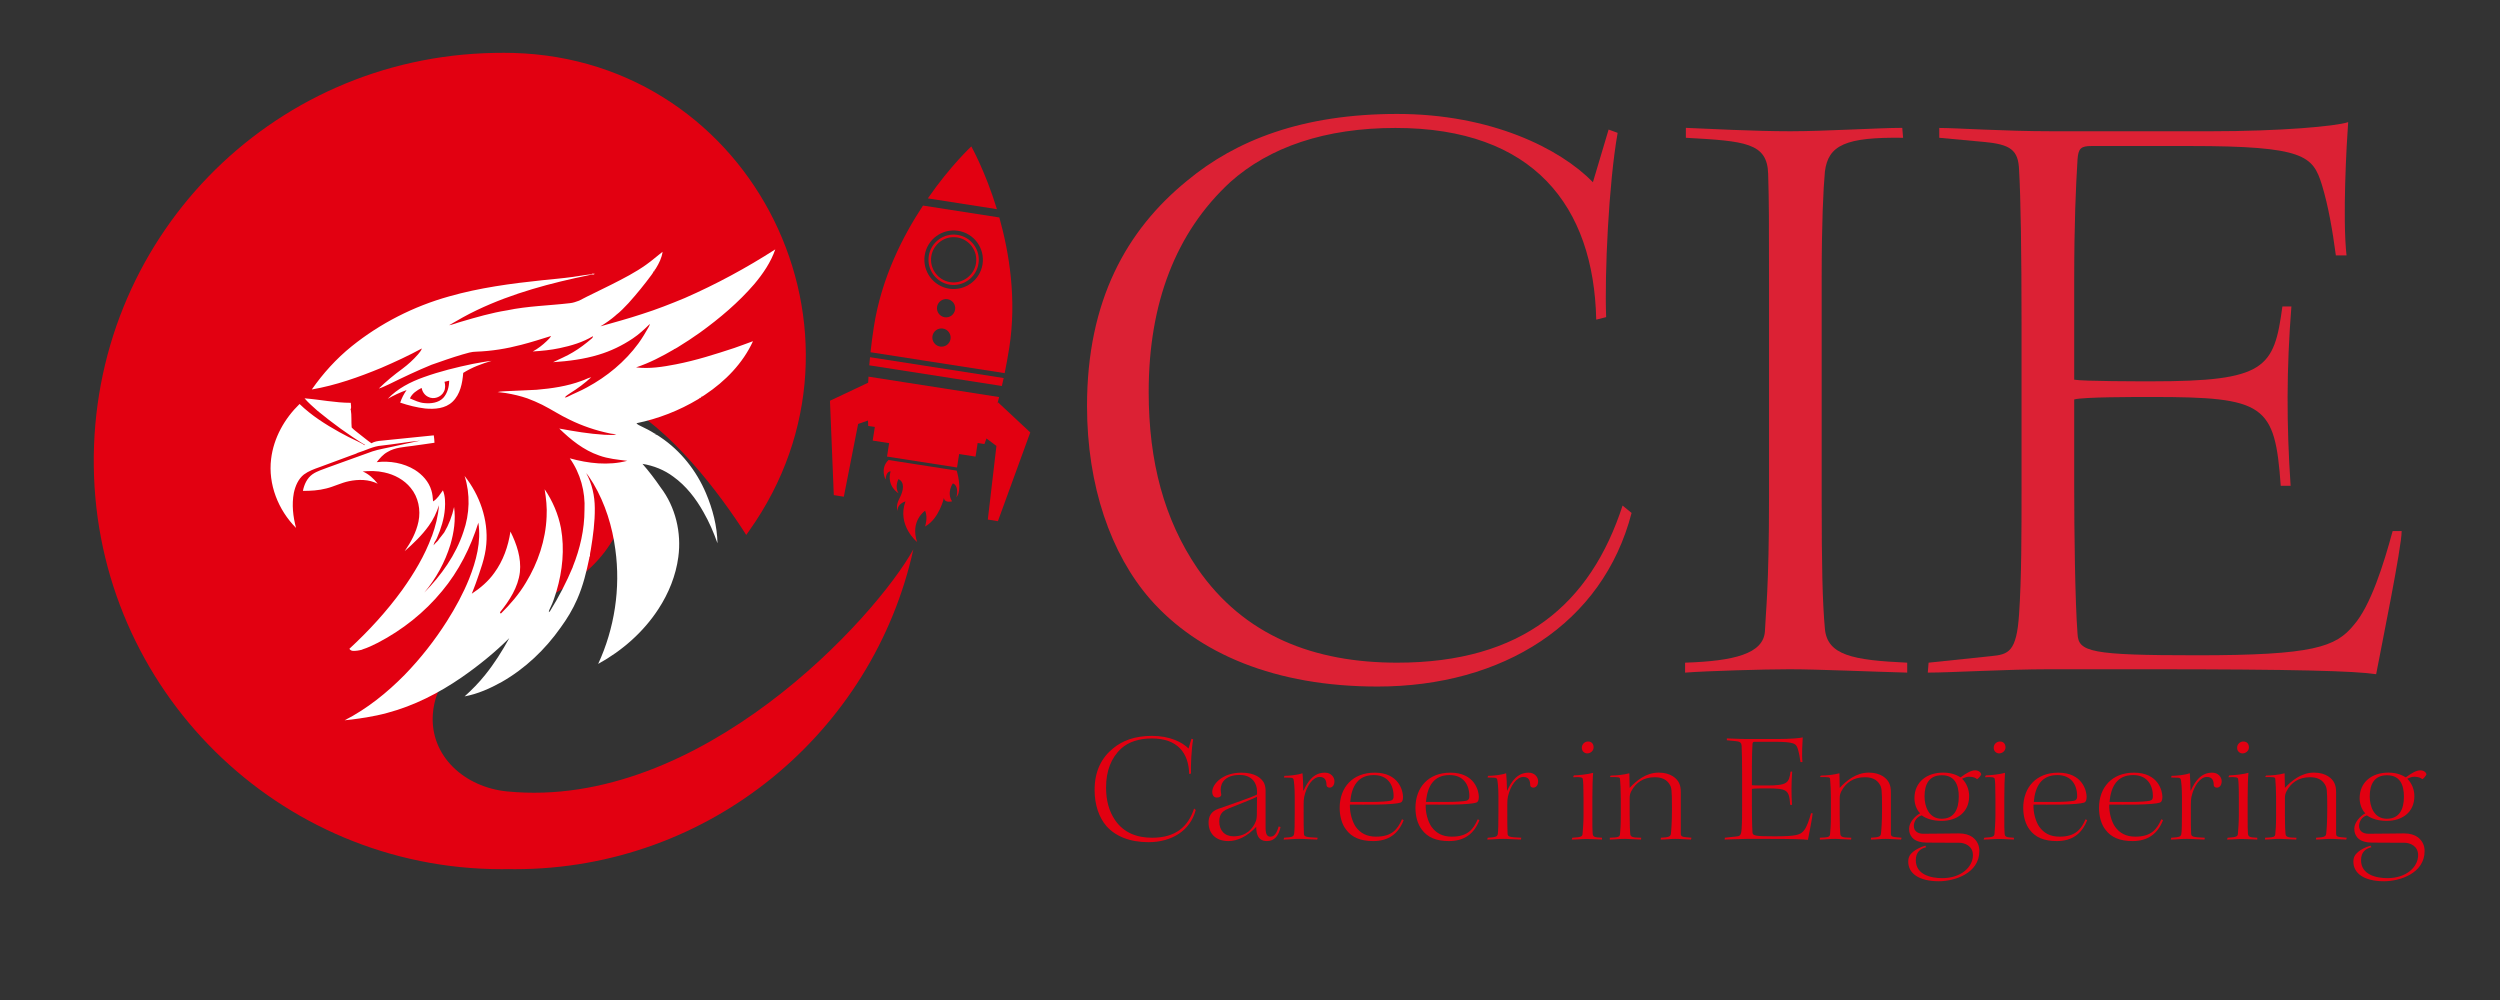 <?xml version="1.0" standalone="no"?>
<!DOCTYPE svg PUBLIC "-//W3C//DTD SVG 1.1//EN" "http://www.w3.org/Graphics/SVG/1.1/DTD/svg11.dtd">
<!--Generator: Xara Designer (www.xara.com), SVG filter version: 4.0.0.1-->
<svg stroke-width="0.501" stroke-linejoin="bevel" fill-rule="evenodd" xmlns:xlink="http://www.w3.org/1999/xlink" xmlns="http://www.w3.org/2000/svg" version="1.1" overflow="visible" width="300pt" height="120pt" viewBox="0 0 300 120">
 <rect x="0" y="0" width="300" height="120" fill="#333333" stroke="none"/>
 <defs>
  <marker id="DefaultArrow2" markerUnits="strokeWidth" viewBox="0 0 1 1" markerWidth="1" markerHeight="1" overflow="visible" orient="auto">
   <!-- REF_ARROW_STRAIGHT (-2) -->
   <g transform="scale(0.009)">
    <!-- 1/108 -->
    <path d="M -9 54 L -9 -54 L 117 0 z"/>
   </g>
  </marker>
  <marker id="DefaultArrow3" markerUnits="strokeWidth" viewBox="0 0 1 1" markerWidth="1" markerHeight="1" overflow="visible" orient="auto">
   <!-- REF_ARROW_ANGLED -->
   <g transform="scale(0.009)">
    <path d="M -27 54 L -9 0 L -27 -54 L 135 0 z"/>
   </g>
  </marker>
  <marker id="DefaultArrow4" markerUnits="strokeWidth" viewBox="0 0 1 1" markerWidth="1" markerHeight="1" overflow="visible" orient="auto">
   <!-- REF_ARROW_ROUNDED -->
   <g transform="scale(0.009)">
    <path d="M -9,0 L -9,-45 C -9,-51.708 2.808,-56.580 9,-54 L 117,-9 C 120.916,-7.369 126.000,-4.242 126,0 C 126,4.242 120.916,7.369 117,9 L 9,54 C 2.808,56.580 -9,51.708 -9,45 z"/>
   </g>
  </marker>
  <marker id="DefaultArrow5" markerUnits="strokeWidth" viewBox="0 0 1 1" markerWidth="1" markerHeight="1" overflow="visible" orient="auto">
   <!-- REF_ARROW_SPOT -->
   <g transform="scale(0.009)">
    <path d="M -54, 0 C -54,29.807 -29.807,54 0,54 C 29.807,54 54,29.807 54,0 C 54,-29.807 29.807,-54 0,-54 C -29.807,-54 -54,-29.807 -54,0 z"/>
   </g>
  </marker>
  <marker id="DefaultArrow6" markerUnits="strokeWidth" viewBox="0 0 1 1" markerWidth="1" markerHeight="1" overflow="visible" orient="auto">
   <!-- REF_ARROW_DIAMOND -->
   <g transform="scale(0.009)">
    <path d="M -63,0 L 0,63 L 63,0 L 0,-63 z"/>
   </g>
  </marker>
  <marker id="DefaultArrow7" markerUnits="strokeWidth" viewBox="0 0 1 1" markerWidth="1" markerHeight="1" overflow="visible" orient="auto">
   <!-- REF_ARROW_FEATHER -->
   <g transform="scale(0.009)">
    <path d="M 18,-54 L 108,-54 L 63,0 L 108,54 L 18, 54 L -36,0 z"/>
   </g>
  </marker>
  <marker id="DefaultArrow8" markerUnits="strokeWidth" viewBox="0 0 1 1" markerWidth="1" markerHeight="1" overflow="visible" orient="auto">
   <!-- REF_ARROW_FEATHER2 -->
   <g transform="scale(0.009)">
    <path d="M -36,0 L 18,-54 L 54,-54 L 18,-18 L 27,-18 L 63,-54 L 99,-54 L 63,-18 L 72,-18 L 108,-54 L 144,-54 L 90,0 L 144,54 L 108,54 L 72,18 L 63,18 L 99,54 L 63,54 L 27,18 L 18,18 L 54,54 L 18,54 z"/>
   </g>
  </marker>
  <marker id="DefaultArrow9" markerUnits="strokeWidth" viewBox="0 0 1 1" markerWidth="1" markerHeight="1" overflow="visible" orient="auto">
   <!-- REF_ARROW_HOLLOWDIAMOND -->
   <g transform="scale(0.009)">
    <path d="M 0,45 L -45,0 L 0, -45 L 45, 0 z M 0, 63 L-63, 0 L 0, -63 L 63, 0 z"/>
   </g>
  </marker>
  <filter id="StainedFilter">
   <feBlend mode="multiply" in2="BackgroundImage" in="SourceGraphic" result="blend"/>
   <feComposite in="blend" in2="SourceAlpha" operator="in" result="comp"/>
  </filter>
  <filter id="BleachFilter">
   <feBlend mode="screen" in2="BackgroundImage" in="SourceGraphic" result="blend"/>
   <feComposite in="blend" in2="SourceAlpha" operator="in" result="comp"/>
  </filter>
  <filter id="InvertTransparencyBitmapFilter">
   <feComponentTransfer>
    <feFuncR type="gamma" amplitude="1.055" exponent=".417" offset="-0.055"/>
    <feFuncG type="gamma" amplitude="1.055" exponent=".417" offset="-0.055"/>
    <feFuncB type="gamma" amplitude="1.055" exponent=".417" offset="-0.055"/>
   </feComponentTransfer>
   <feComponentTransfer>
    <feFuncR type="linear" slope="-1" intercept="1"/>
    <feFuncG type="linear" slope="-1" intercept="1"/>
    <feFuncB type="linear" slope="-1" intercept="1"/>
    <feFuncA type="linear" slope="1" intercept="0"/>
   </feComponentTransfer>
   <feComponentTransfer>
    <feFuncR type="gamma" amplitude="1" exponent="2.4" offset="0"/>
    <feFuncG type="gamma" amplitude="1" exponent="2.4" offset="0"/>
    <feFuncB type="gamma" amplitude="1" exponent="2.4" offset="0"/>
   </feComponentTransfer>
  </filter>
 </defs>
 <g id="Document" fill="none" stroke="black" font-family="Times New Roman" font-size="16" transform="scale(1 -1)">
  <g id="Spread" transform="translate(0 -120)">
   <g id="Layer 1">
    <g id="Group" stroke="none">
     <path d="M 60.842,25.03 C 55.799,25.527 51.595,29.226 51.94,34.28 C 52.419,41.436 61.671,45.644 67.999,49.656 C 80.47,57.58 74.034,71.933 74.034,71.933 C 80.428,68.704 86.28,60.907 89.55,55.806 C 89.667,55.979 89.786,56.146 89.906,56.315 C 106.688,79.904 90.536,112.851 61.598,113.646 C 60.847,113.66 60.086,113.672 59.326,113.651 C 32.258,113.166 10.886,91.077 11.255,64.005 C 11.616,37.264 33.409,15.698 60.229,15.698 C 60.486,15.698 60.733,15.703 60.985,15.708 C 60.976,15.718 60.971,15.723 60.954,15.727 L 61.024,15.708 C 61.278,15.703 61.53,15.698 61.78,15.698 C 85.182,15.698 104.759,32.121 109.602,54.077 C 105.097,45.927 84.032,22.733 60.842,25.03 L 60.842,25.03 Z" fill="#e20011" fill-rule="nonzero" marker-start="none" marker-end="none"/>
     <path d="M 106.62,64.8 C 105.563,63.779 106.269,62.459 106.269,62.459 C 106.338,63.496 106.872,63.438 106.872,63.438 C 106.353,61.654 107.834,60.795 107.834,60.795 C 107.312,61.563 107.816,62.509 107.816,62.509 C 108.572,62.149 108.463,61.194 107.935,60.193 C 107.4,59.184 107.741,58.701 107.741,58.701 C 107.608,59.53 108.655,59.831 108.655,59.831 C 107.608,56.947 110.049,54.961 110.049,54.961 C 109.193,57.506 111.015,58.716 111.015,58.716 C 111.38,57.849 111.007,56.819 111.007,56.819 C 112.708,57.742 113.272,60.257 113.272,60.257 C 113.334,59.585 114.246,59.841 114.246,59.841 C 113.565,60.923 114.345,61.996 114.345,61.996 C 115.15,61.669 114.769,60.33 114.769,60.33 C 115.532,61.209 114.8,63.527 114.8,63.527 L 106.62,64.8 Z" fill="#e20011" fill-rule="nonzero" marker-start="none" marker-end="none"/>
     <path d="M 120.223,73.681 C 120.301,73.993 120.367,74.308 120.44,74.635 L 104.403,77.135 C 104.367,76.803 104.338,76.478 104.313,76.161 L 120.223,73.681 Z" fill="#e20011" fill-rule="nonzero" marker-start="none" marker-end="none"/>
     <path d="M 116.557,102.429 C 116.557,102.429 114.057,100.116 111.341,96.194 L 119.631,94.9 C 118.233,99.459 116.557,102.429 116.557,102.429 L 116.557,102.429 Z" fill="#e20011" fill-rule="nonzero" marker-start="none" marker-end="none"/>
     <path d="M 114.973,92.303 C 116.894,92.002 118.202,90.204 117.906,88.291 C 117.604,86.37 115.811,85.063 113.895,85.357 C 111.983,85.658 110.67,87.457 110.966,89.369 C 111.263,91.287 113.061,92.6 114.973,92.303 Z M 113.357,81.93 C 112.765,82.029 112.354,82.586 112.448,83.184 C 112.543,83.782 113.105,84.187 113.697,84.099 C 114.3,84.005 114.708,83.446 114.612,82.85 C 114.519,82.246 113.96,81.832 113.357,81.93 Z M 112.814,78.412 C 112.216,78.506 111.801,79.066 111.894,79.664 C 111.988,80.26 112.552,80.67 113.149,80.572 C 113.747,80.483 114.157,79.919 114.064,79.322 C 113.97,78.718 113.407,78.32 112.814,78.412 Z M 120.559,75.222 C 120.762,76.216 120.949,77.234 121.112,78.271 C 122.012,84.049 121.131,89.587 119.92,93.904 L 110.76,95.331 C 108.289,91.591 105.765,86.583 104.866,80.803 C 104.703,79.766 104.572,78.741 104.461,77.731 L 120.559,75.222 Z" fill="#e20011" fill-rule="nonzero" marker-start="none" marker-end="none"/>
     <path d="M 119.759,71.725 L 119.66,71.462 C 119.738,71.759 119.823,72.055 119.896,72.353 L 104.219,74.802 C 104.199,74.555 104.195,74.319 104.18,74.077 L 99.596,71.909 L 100.055,60.587 L 101.259,60.395 L 102.974,69.126 L 104.16,69.538 C 104.164,69.325 104.17,69.107 104.185,68.886 L 104.981,68.77 L 104.723,67.13 L 106.694,66.822 L 106.442,65.211 L 114.844,63.901 L 115.094,65.516 L 117.066,65.206 L 117.318,66.841 L 118.129,66.716 C 118.212,66.934 118.293,67.161 118.376,67.384 L 119.571,66.49 L 118.539,57.653 L 119.75,57.459 L 123.631,68.11 L 119.759,71.725 Z" fill="#e20011" fill-rule="nonzero" marker-start="none" marker-end="none"/>
     <path d="M 114.859,91.508 C 116.33,91.276 117.354,89.887 117.121,88.405 C 116.884,86.934 115.496,85.917 114.018,86.143 C 112.543,86.377 111.525,87.77 111.756,89.25 C 111.988,90.723 113.376,91.739 114.859,91.508 Z M 113.97,85.84 C 115.619,85.592 117.16,86.716 117.417,88.366 C 117.679,90.016 116.546,91.557 114.903,91.812 C 113.258,92.065 111.712,90.939 111.455,89.294 C 111.2,87.649 112.325,86.104 113.97,85.84 L 113.97,85.84 Z" fill="#e20011" fill-rule="nonzero" marker-start="none" marker-end="none"/>
     <path d="M 53.343,74.186 C 53.447,73.794 53.463,73.36 53.265,73 C 52.933,72.323 52.015,72.016 51.358,72.387 C 50.939,72.595 50.68,73.005 50.588,73.45 C 50.024,73.152 49.455,72.793 49.19,72.193 C 49.757,71.958 50.316,71.667 50.948,71.626 C 51.734,71.553 52.623,71.662 53.192,72.254 C 53.694,72.813 53.892,73.582 53.902,74.319 C 53.715,74.271 53.531,74.224 53.343,74.186 Z M 56.762,76.338 C 54.767,75.924 52.782,75.434 50.854,74.742 C 49.26,74.175 47.704,73.38 46.527,72.14 C 47.249,72.556 48.003,72.91 48.79,73.191 C 48.463,72.728 48.206,72.224 48.024,71.685 C 48.996,71.355 50.006,71.098 51.023,70.979 C 52.153,70.875 53.443,70.96 54.307,71.795 C 55.235,72.684 55.488,74.017 55.586,75.252 C 56.634,75.914 57.803,76.354 58.989,76.694 C 58.238,76.631 57.507,76.457 56.762,76.338 Z M 82.166,84.233 C 85.933,85.882 89.569,87.848 93.033,90.074 C 92.497,88.52 91.559,87.152 90.514,85.907 C 88.617,83.703 86.379,81.816 84.027,80.112 C 83.147,79.482 82.236,78.887 81.312,78.32 C 81.151,78.23 81.005,78.123 80.833,78.082 L 80.911,78.092 C 79.448,77.237 77.932,76.442 76.327,75.914 C 77.932,75.716 79.547,75.977 81.121,76.283 C 83.513,76.748 85.826,77.489 88.128,78.246 C 88.869,78.518 89.618,78.773 90.358,79.056 C 89.145,76.398 87.026,74.248 84.62,72.644 C 84.462,72.556 84.319,72.406 84.136,72.377 L 84.136,72.299 L 84.071,72.254 L 83.996,72.278 C 83.958,72.185 83.85,72.156 83.78,72.096 C 81.499,70.727 78.98,69.744 76.371,69.211 C 76.524,69.029 76.747,68.944 76.955,68.84 C 77.478,68.593 78.001,68.327 78.491,68.015 L 78.515,67.967 L 78.583,67.992 L 78.653,67.943 L 78.653,67.868 C 78.881,67.833 79.048,67.651 79.246,67.542 C 81.691,65.906 83.573,63.511 84.713,60.821 C 85.52,58.917 86.057,56.876 86.098,54.808 C 85.641,56.102 85.098,57.367 84.412,58.556 C 83.499,60.182 82.328,61.702 80.8,62.799 C 79.715,63.611 78.426,64.123 77.098,64.336 C 77.878,63.442 78.6,62.495 79.271,61.516 C 81.064,59.159 81.795,56.083 81.399,53.159 C 81.103,50.93 80.24,48.803 79.019,46.932 C 77.221,44.159 74.666,41.916 71.781,40.331 C 73.749,44.588 74.484,49.41 73.842,54.057 C 73.476,56.819 72.636,59.55 71.214,61.96 C 70.928,62.384 70.679,62.844 70.341,63.234 C 71.046,61.954 71.368,60.494 71.376,59.036 C 71.393,57.362 71.17,55.702 70.899,54.054 C 70.859,53.784 70.77,53.524 70.799,53.253 C 70.775,53.233 70.731,53.178 70.71,53.159 L 70.731,53.103 C 70.38,51.395 69.966,49.692 69.262,48.095 C 68.735,46.875 68.044,45.745 67.267,44.677 C 65.41,42.044 63.015,39.767 60.21,38.166 C 58.817,37.392 57.34,36.726 55.753,36.433 C 56.639,37.228 57.474,38.078 58.214,39.008 C 59.326,40.381 60.265,41.882 61.114,43.424 C 59.36,41.685 57.429,40.123 55.399,38.715 C 52.678,36.838 49.689,35.309 46.493,34.458 C 44.814,33.994 43.085,33.753 41.355,33.563 C 44.052,34.946 46.438,36.869 48.553,39.013 C 50.462,40.978 52.163,43.146 53.63,45.457 C 54.658,47.078 55.586,48.781 56.303,50.564 C 57.141,52.684 57.759,54.99 57.403,57.277 C 56.48,54.314 55.053,51.468 53.052,49.074 C 50.948,46.509 48.296,44.407 45.347,42.87 C 44.744,42.572 44.136,42.267 43.49,42.069 L 43.455,42.039 C 43.08,41.945 42.679,41.867 42.285,41.901 C 42.132,41.937 41.999,42.01 41.928,42.148 C 44.25,44.292 46.406,46.639 48.267,49.207 C 49.689,51.203 50.968,53.326 51.808,55.632 L 51.823,55.637 C 52.263,56.845 52.579,58.088 52.678,59.368 C 52.395,58.493 51.995,57.645 51.447,56.897 C 50.636,55.761 49.611,54.789 48.562,53.859 C 49.308,54.935 49.95,56.117 50.217,57.412 C 50.508,58.804 50.202,60.349 49.284,61.451 C 48.493,62.43 47.327,63.052 46.113,63.309 C 45.263,63.506 44.384,63.501 43.525,63.426 C 44.25,63.122 44.839,62.568 45.323,61.954 C 44.257,62.49 43.01,62.495 41.874,62.256 C 40.936,62.064 40.081,61.609 39.158,61.386 C 38.24,61.146 37.295,61.092 36.348,61.092 C 36.5,61.851 36.845,62.628 37.494,63.086 C 38.071,63.486 38.768,63.673 39.418,63.932 C 41.188,64.549 42.937,65.224 44.7,65.837 C 45.505,66.1 46.344,66.219 47.171,66.415 C 48.255,66.643 49.338,66.906 50.433,67.122 C 48.878,66.974 47.337,66.696 45.791,66.529 C 44.779,66.459 43.885,65.941 42.922,65.659 C 42.7,65.531 42.457,65.468 42.22,65.378 C 40.936,64.9 39.637,64.429 38.352,63.946 C 37.695,63.714 37.029,63.473 36.466,63.057 C 35.788,62.518 35.439,61.679 35.26,60.85 C 35,59.455 35.161,58.009 35.524,56.65 C 33.385,58.795 32.157,61.897 32.534,64.93 C 32.835,67.449 34.139,69.77 35.948,71.522 C 37.36,70.149 39.036,69.087 40.743,68.135 C 41.445,67.743 42.167,67.379 42.891,67.047 C 43.169,66.895 43.47,66.786 43.717,66.588 C 43.742,66.588 43.797,66.597 43.821,66.597 C 41.804,67.823 39.909,69.221 38.085,70.716 C 37.557,71.195 37.009,71.657 36.544,72.2 C 38.397,72.055 40.231,71.662 42.092,71.662 C 42.097,71.405 42.186,71.127 42.082,70.88 L 42.048,70.831 L 42.097,70.817 C 42.215,70.124 42.137,69.398 42.201,68.704 C 42.433,68.44 42.729,68.247 42.989,68.026 C 43.525,67.62 44.023,67.186 44.57,66.81 C 44.941,67.028 45.372,67.086 45.791,67.122 C 47.881,67.348 49.97,67.532 52.054,67.758 C 52.099,67.464 52.125,67.171 52.138,66.87 C 51.244,66.752 50.36,66.597 49.473,66.49 C 48.463,66.352 47.392,66.306 46.503,65.763 C 45.975,65.477 45.575,65.008 45.208,64.54 C 46.774,64.726 48.432,64.444 49.788,63.611 C 50.685,63.043 51.457,62.202 51.763,61.159 C 51.901,60.73 51.932,60.281 51.971,59.831 C 52.494,60.133 52.797,60.691 53.151,61.159 C 53.432,60.463 53.439,59.699 53.388,58.958 C 53.299,57.737 52.92,56.556 52.434,55.431 C 52.356,55.259 52.263,55.094 52.153,54.946 C 52.109,54.818 52.05,54.69 52.015,54.556 C 52.184,54.748 52.356,54.935 52.543,55.104 C 52.766,55.454 53.066,55.761 53.304,56.102 C 53.863,57.05 54.258,58.083 54.489,59.159 C 54.702,57.645 54.476,56.097 54.045,54.636 C 53.403,52.534 52.325,50.579 50.918,48.895 C 52.959,50.976 54.702,53.406 55.612,56.187 C 56.368,58.329 56.446,60.71 55.753,62.883 C 57.561,60.591 58.609,57.645 58.357,54.711 C 58.233,53.064 57.617,51.512 57.078,49.958 C 56.946,49.558 56.758,49.162 56.613,48.754 C 57.64,49.425 58.599,50.244 59.309,51.245 C 60.379,52.699 60.989,54.438 61.252,56.211 C 62.008,54.711 62.567,53.035 62.388,51.345 C 62.17,49.518 61.128,47.918 59.992,46.52 C 60.026,46.475 60.072,46.407 60.096,46.361 C 61.232,47.483 62.284,48.697 63.105,50.082 C 64.556,52.463 65.479,55.194 65.593,57.989 C 65.658,59.096 65.535,60.201 65.356,61.289 C 66.315,59.886 66.996,58.29 67.316,56.621 C 67.766,54.101 67.501,51.494 66.778,49.054 C 66.57,48.398 66.373,47.735 66.063,47.119 C 65.983,46.932 65.857,46.74 65.86,46.535 C 65.913,46.574 65.964,46.62 66.003,46.662 C 67.05,48.357 67.974,50.13 68.74,51.969 L 68.735,51.988 C 69.605,54.147 70.138,56.463 70.138,58.804 C 70.256,60.986 69.644,63.22 68.374,65.003 C 70.608,64.385 73.003,64.104 75.269,64.702 C 74.133,64.845 72.972,64.944 71.887,65.344 C 70.034,65.98 68.49,67.231 67.11,68.574 C 68.903,68.244 70.71,67.937 72.532,67.828 C 73.003,67.813 73.476,67.784 73.951,67.842 C 73.689,67.956 73.389,67.925 73.12,68.002 C 71.476,68.348 69.871,68.894 68.365,69.632 C 67.223,70.165 66.182,70.866 65.06,71.428 C 64.483,71.711 63.895,71.969 63.29,72.193 C 62.442,72.486 61.567,72.688 60.683,72.835 C 60.358,72.886 60.038,72.905 59.711,72.951 C 60.135,73.053 60.576,73.044 61.005,73.073 C 62.131,73.109 63.253,73.182 64.379,73.226 C 66.216,73.385 68.057,73.647 69.792,74.298 C 70.188,74.412 70.543,74.654 70.949,74.727 C 70.167,74.017 69.323,73.38 68.418,72.818 C 68.195,72.653 67.929,72.53 67.771,72.299 C 67.89,72.302 68.009,72.333 68.111,72.387 C 68.872,72.782 69.678,73.089 70.424,73.507 C 72.829,74.802 74.988,76.58 76.608,78.789 C 77.073,79.426 77.473,80.107 77.862,80.795 C 77.922,80.904 77.962,81.014 77.987,81.13 C 77.34,80.502 76.687,79.88 75.931,79.381 C 74.666,78.531 73.283,77.864 71.822,77.429 C 70.058,76.892 68.212,76.66 66.37,76.537 C 67.16,76.931 67.989,77.258 68.745,77.723 C 69.556,78.196 70.3,78.773 71.012,79.381 C 71.102,79.446 71.146,79.553 71.16,79.664 C 69.936,78.923 68.542,78.513 67.149,78.22 C 66.087,77.994 65.01,77.89 63.934,77.825 C 64.551,78.157 65.099,78.586 65.603,79.066 C 65.801,79.254 65.998,79.441 66.131,79.682 C 64.941,79.313 63.761,78.932 62.544,78.62 C 60.789,78.157 58.984,77.864 57.162,77.801 C 56.59,77.801 56.051,77.622 55.501,77.465 C 54.253,77.099 53.018,76.66 51.787,76.229 C 50.059,75.524 48.371,74.718 46.7,73.897 C 46.28,73.726 45.89,73.489 45.456,73.375 C 46.336,74.24 47.293,75.025 48.296,75.755 C 48.979,76.265 49.611,76.844 50.173,77.489 C 50.341,77.707 50.547,77.915 50.623,78.186 C 49.045,77.326 47.402,76.567 45.749,75.854 C 43.06,74.742 40.294,73.76 37.414,73.261 C 38.761,75.192 40.359,76.957 42.194,78.438 C 45.629,81.205 49.65,83.249 53.902,84.434 C 57.543,85.471 61.301,85.975 65.055,86.37 C 66.299,86.499 67.544,86.604 68.779,86.775 C 69.569,86.885 70.351,87.043 71.146,87.098 L 70.991,87.176 C 71.12,87.165 71.25,87.155 71.376,87.141 C 71.219,86.988 70.967,87.067 70.775,87.002 C 66.136,86.05 61.514,84.829 57.226,82.784 C 56.075,82.242 54.983,81.609 53.886,80.972 C 54.386,81.055 54.854,81.268 55.344,81.398 C 57.156,81.93 58.984,82.464 60.855,82.76 C 63.337,83.283 65.871,83.323 68.374,83.618 C 68.764,83.654 69.125,83.787 69.491,83.921 C 70.755,84.592 72.053,85.175 73.324,85.827 C 74.786,86.568 76.253,87.31 77.582,88.267 C 78.247,88.737 78.86,89.284 79.508,89.788 C 79.419,89.068 79.082,88.4 78.708,87.792 C 78.653,87.719 78.614,87.625 78.525,87.586 L 78.549,87.516 L 78.504,87.443 L 78.426,87.443 C 78.398,87.285 78.268,87.152 78.183,87.014 C 77.319,85.84 76.396,84.715 75.427,83.633 C 74.939,83.121 74.456,82.593 73.883,82.165 L 73.883,82.152 C 73.314,81.658 72.691,81.224 72.053,80.837 C 73.719,81.317 75.398,81.767 77.047,82.315 C 78.788,82.864 80.482,83.535 82.166,84.233 L 82.166,84.233 Z" fill="#ffffff" marker-start="none" marker-end="none"/>
     <path d="M 191.548,81.643 C 191.25,95.271 184.043,104.646 167.456,104.646 C 159.071,104.646 152.353,102.379 147.617,98.136 C 141.101,92.114 137.842,83.618 137.842,72.956 C 137.842,64.567 139.719,57.653 143.666,51.831 C 149.296,43.64 157.78,40.479 167.656,40.479 C 182.66,40.479 190.855,47.488 194.709,59.333 L 195.79,58.449 C 192.338,45.118 180.295,37.615 165.29,37.615 C 153.044,37.615 143.77,41.56 138.04,48.082 C 133.297,53.508 130.443,61.702 130.443,71.28 C 130.443,83.917 135.179,92.407 142.479,98.335 C 148.301,103.168 156.3,106.327 167.656,106.327 C 178.917,106.327 187.206,102.182 191.151,98.136 L 193.033,104.453 L 194.116,104.058 C 193.033,97.938 192.541,87.071 192.738,81.946 L 191.548,81.643 Z" fill="#dc2134" fill-rule="nonzero" marker-start="none" marker-end="none"/>
     <path d="M 212.283,85.99 C 212.283,93.301 212.283,95.661 212.179,99.125 C 212.081,102.873 209.417,103.071 202.305,103.466 L 202.305,104.657 C 204.774,104.552 210.599,104.249 214.843,104.249 C 218.989,104.249 225.51,104.657 228.272,104.657 L 228.371,103.466 C 221.46,103.568 219.391,102.578 218.989,99.42 C 218.797,97.345 218.601,93.301 218.601,86.682 L 218.601,60.325 C 218.601,51.935 218.695,47.78 218.989,44.523 C 219.292,41.365 222.349,40.775 228.865,40.479 L 228.865,39.287 C 224.919,39.387 218.107,39.689 214.747,39.689 C 211.69,39.689 204.874,39.486 202.21,39.287 L 202.21,40.479 C 208.133,40.676 211.59,41.56 211.789,44.222 C 211.883,46.594 212.283,49.36 212.283,60.325 L 212.283,85.99 Z" fill="#dc2134" fill-rule="nonzero" marker-start="none" marker-end="none"/>
     <path d="M 232.712,104.646 C 234.687,104.646 240.516,104.249 246.247,104.249 L 265.297,104.249 C 273.688,104.249 280.304,104.844 281.78,105.343 C 281.583,102.676 281.094,93.79 281.583,89.349 L 280.304,89.349 C 279.909,92.303 279.408,95.266 278.623,97.839 C 277.537,101.288 276.549,102.478 262.828,102.478 L 250.979,102.478 C 249.699,102.478 249.402,102.177 249.304,100.891 C 249.1,97.538 248.905,93.197 248.905,86.287 L 248.905,74.438 C 249.995,74.24 256.806,74.24 258.19,74.24 C 271.905,74.24 272.892,75.821 273.887,83.223 L 274.968,83.223 C 274.376,75.727 274.376,69.009 274.875,61.702 L 273.688,61.702 C 272.991,71.473 271.808,72.363 258.19,72.363 C 256.017,72.363 249.995,72.363 248.905,72.067 L 248.905,61.702 C 248.905,56.471 249.002,47.883 249.304,43.933 C 249.402,41.763 250.884,41.365 263.619,41.365 C 277.635,41.365 280.304,42.351 282.47,45.017 C 284.452,47.286 286.028,52.224 287.116,56.271 L 288.2,56.271 C 288.2,54.295 285.731,42.252 285.138,39.096 C 282.57,39.486 275.563,39.689 257.786,39.689 L 245.846,39.689 C 240.911,39.689 234.096,39.287 231.334,39.287 L 231.432,40.479 L 238.931,41.264 C 241.017,41.462 241.993,41.763 242.289,46.303 C 242.585,50.644 242.585,56.073 242.585,61.604 L 242.585,80.958 C 242.585,89.64 242.487,96.254 242.289,99.614 C 242.195,101.984 241.306,102.676 238.04,102.972 L 232.712,103.466 L 232.712,104.646 Z" fill="#dc2134" fill-rule="nonzero" marker-start="none" marker-end="none"/>
     <path d="M 142.703,27.118 C 142.642,29.642 141.31,31.385 138.225,31.385 C 136.67,31.385 135.422,30.97 134.545,30.176 C 133.333,29.059 132.728,27.484 132.728,25.503 C 132.728,23.942 133.074,22.663 133.811,21.582 C 134.853,20.059 136.429,19.472 138.261,19.472 C 141.047,19.472 142.568,20.771 143.29,22.973 L 143.487,22.806 C 142.845,20.335 140.611,18.938 137.827,18.938 C 135.55,18.938 133.825,19.669 132.764,20.878 C 131.888,21.891 131.352,23.414 131.352,25.192 C 131.352,27.538 132.231,29.114 133.588,30.21 C 134.675,31.109 136.163,31.697 138.261,31.697 C 140.355,31.697 141.897,30.931 142.624,30.176 L 142.973,31.349 L 143.178,31.278 C 142.973,30.141 142.88,28.126 142.919,27.173 L 142.703,27.118 Z" fill="#e20011" fill-rule="nonzero" marker-start="none" marker-end="none"/>
     <path d="M 146.312,21.42 C 146.312,20.355 146.95,19.64 148.036,19.64 C 149.536,19.64 150.343,20.539 150.694,21.433 C 150.788,21.655 150.82,21.987 150.82,22.169 L 150.843,24.386 C 150.216,24.071 148.329,23.36 147.503,23.012 C 146.915,22.77 146.312,22.481 146.312,21.433 L 146.312,21.42 Z M 150.843,25.067 C 150.843,25.907 150.323,27.004 148.768,27.004 C 147.084,27.004 146.481,26.11 146.481,25.251 C 146.481,25.008 146.534,24.771 146.549,24.662 C 146.568,24.548 146.481,24.441 146.421,24.407 C 146.294,24.308 146.149,24.293 146,24.293 C 145.71,24.293 145.468,24.529 145.468,24.974 C 145.468,25.928 146.737,27.281 148.964,27.281 C 150.713,27.281 151.35,26.564 151.628,26.145 C 151.776,25.907 151.869,25.503 151.869,25.156 L 151.869,20.662 C 151.869,19.674 152.196,19.601 152.472,19.601 C 152.927,19.601 153.218,20.04 153.439,20.83 L 153.668,20.756 C 153.439,19.708 152.94,19.071 152.033,19.071 C 150.985,19.071 150.747,19.872 150.747,20.781 C 149.671,19.615 148.47,19.071 147.414,19.071 C 145.853,19.071 145.028,20.006 145.028,21.288 C 145.028,21.966 145.286,22.648 146.243,22.956 C 147.799,23.511 150.383,24.373 150.843,24.662 L 150.843,25.067 Z" fill="#e20011" fill-rule="nonzero" marker-start="none" marker-end="none"/>
     <path d="M 155.367,24.386 C 155.367,25.517 155.277,26.258 155.224,26.476 C 155.188,26.585 155.11,26.679 154.798,26.679 L 154.068,26.697 L 154.127,26.897 C 154.695,26.897 155.757,27.004 156.266,27.206 L 156.3,27.191 C 156.339,26.969 156.392,25.577 156.392,25.137 L 156.435,25.137 C 156.929,26.24 157.658,27.281 158.983,27.281 C 159.747,27.281 160.134,26.717 160.134,26.258 C 160.134,25.685 159.802,25.483 159.565,25.483 C 159.347,25.483 159.206,25.597 159.178,25.774 C 159.178,26.346 159.001,26.767 158.356,26.767 C 157.564,26.767 156.797,25.725 156.508,24.386 C 156.454,24.129 156.435,23.837 156.435,23.432 C 156.435,21.142 156.435,20.478 156.469,19.984 C 156.488,19.615 156.576,19.531 158.117,19.472 L 158.063,19.255 C 157.535,19.255 156.67,19.334 155.939,19.334 C 155.095,19.334 154.669,19.255 154.032,19.255 L 154.087,19.472 C 155.059,19.531 155.242,19.601 155.292,19.936 C 155.352,20.269 155.367,21.103 155.367,22.515 L 155.367,24.386 Z" fill="#e20011" fill-rule="nonzero" marker-start="none" marker-end="none"/>
     <path d="M 164.849,26.99 C 162.998,26.99 162.187,25.704 162.024,23.765 L 164.316,23.765 C 165.709,23.765 166.494,23.837 166.86,23.911 C 167.157,23.986 167.232,24.17 167.232,24.441 C 167.232,25.854 166.494,26.99 164.87,26.99 L 164.849,26.99 Z M 164.796,19.071 C 163.274,19.071 162.213,19.505 161.516,20.464 C 161.036,21.088 160.76,22.021 160.76,23.048 C 160.76,25.517 162.315,27.281 164.96,27.281 C 167.889,27.281 168.362,25.067 168.362,24.373 C 168.362,23.986 168.277,23.744 168.015,23.674 C 167.726,23.576 166.722,23.472 165.234,23.45 C 164.336,23.432 162.816,23.45 161.985,23.45 C 161.956,22.515 162.247,21.433 162.681,20.794 C 163.235,20.027 164.004,19.601 165.127,19.601 C 167.029,19.601 167.71,20.478 168.238,21.689 L 168.44,21.582 C 167.804,19.936 166.608,19.071 164.796,19.071 L 164.796,19.071 Z" fill="#e20011" fill-rule="nonzero" marker-start="none" marker-end="none"/>
     <path d="M 173.943,26.99 C 172.09,26.99 171.281,25.704 171.118,23.765 L 173.41,23.765 C 174.801,23.765 175.593,23.837 175.952,23.911 C 176.25,23.986 176.324,24.17 176.324,24.441 C 176.324,25.854 175.593,26.99 173.963,26.99 L 173.943,26.99 Z M 173.885,19.071 C 172.362,19.071 171.3,19.505 170.605,20.464 C 170.13,21.088 169.854,22.021 169.854,23.048 C 169.854,25.517 171.411,27.281 174.047,27.281 C 176.986,27.281 177.461,25.067 177.461,24.373 C 177.461,23.986 177.366,23.744 177.109,23.674 C 176.819,23.576 175.809,23.472 174.324,23.45 C 173.425,23.432 171.908,23.45 171.084,23.45 C 171.042,22.515 171.336,21.433 171.775,20.794 C 172.324,20.027 173.098,19.601 174.215,19.601 C 176.121,19.601 176.797,20.478 177.332,21.689 L 177.529,21.582 C 176.898,19.936 175.707,19.071 173.885,19.071 L 173.885,19.071 Z" fill="#e20011" fill-rule="nonzero" marker-start="none" marker-end="none"/>
     <path d="M 179.811,24.386 C 179.811,25.517 179.718,26.258 179.663,26.476 C 179.629,26.585 179.549,26.679 179.244,26.679 L 178.512,26.697 L 178.561,26.897 C 179.128,26.897 180.201,27.004 180.71,27.206 L 180.741,27.191 C 180.78,26.969 180.84,25.577 180.84,25.137 L 180.874,25.137 C 181.371,26.24 182.098,27.281 183.426,27.281 C 184.188,27.281 184.577,26.717 184.577,26.258 C 184.577,25.685 184.248,25.483 184.004,25.483 C 183.793,25.483 183.639,25.597 183.626,25.774 C 183.626,26.346 183.442,26.767 182.795,26.767 C 182.008,26.767 181.24,25.725 180.947,24.386 C 180.893,24.129 180.874,23.837 180.874,23.432 C 180.874,21.142 180.874,20.478 180.908,19.984 C 180.928,19.615 181.017,19.531 182.563,19.472 L 182.498,19.255 C 181.974,19.255 181.11,19.334 180.38,19.334 C 179.535,19.334 179.115,19.255 178.472,19.255 L 178.527,19.472 C 179.5,19.531 179.684,19.601 179.738,19.936 C 179.79,20.269 179.811,21.103 179.811,22.515 L 179.811,24.386 Z" fill="#e20011" fill-rule="nonzero" marker-start="none" marker-end="none"/>
     <path d="M 190.574,31.019 C 191.013,31.019 191.231,30.71 191.231,30.323 C 191.231,29.883 190.849,29.592 190.462,29.592 C 190.184,29.592 189.818,29.808 189.818,30.265 C 189.818,30.762 190.244,31.019 190.548,31.019 L 190.574,31.019 Z M 192.239,19.255 C 191.8,19.255 191.156,19.323 190.446,19.323 C 189.783,19.323 189.305,19.255 188.609,19.255 L 188.677,19.472 C 189.765,19.531 189.888,19.635 189.908,19.95 C 189.952,20.321 190.022,21.338 190.022,22.114 L 190.022,24.204 C 190.022,25.685 189.987,26.307 189.927,26.549 C 189.888,26.712 189.631,26.782 188.772,26.733 L 188.864,26.951 C 189.467,26.969 190.574,27.084 191.177,27.26 C 191.119,26.639 191.083,25.449 191.083,24.178 L 191.083,22.114 C 191.083,20.859 191.083,20.335 191.119,19.984 C 191.156,19.601 191.265,19.505 192.239,19.472 L 192.239,19.255 Z" fill="#e20011" fill-rule="nonzero" marker-start="none" marker-end="none"/>
     <path d="M 193.178,19.472 C 194.166,19.516 194.386,19.536 194.404,19.95 C 194.446,20.464 194.493,20.794 194.493,22.169 L 194.493,24.219 C 194.493,25.177 194.446,26.071 194.404,26.496 C 194.386,26.752 194.314,26.752 193.196,26.752 L 193.28,26.935 C 194.036,26.935 194.808,27.024 195.519,27.206 C 195.519,26.793 195.559,25.8 195.559,25.454 C 196.313,26.258 197.484,27.287 199.041,27.287 C 200.526,27.287 201.242,26.549 201.481,26.055 C 201.646,25.725 201.698,25.36 201.698,24.901 L 201.698,19.991 C 201.698,19.58 201.811,19.565 202.982,19.472 L 202.908,19.255 C 202.527,19.255 201.737,19.334 201.042,19.334 C 200.429,19.334 199.891,19.255 199.296,19.255 L 199.296,19.472 C 200.271,19.516 200.473,19.625 200.507,19.95 C 200.562,20.464 200.635,21.27 200.635,23.012 C 200.635,25.299 200.58,25.483 200.364,25.854 C 200.029,26.44 199.426,26.733 198.581,26.733 C 197.194,26.733 196.294,26.071 195.759,25.067 C 195.577,24.716 195.559,24.511 195.559,24.134 L 195.559,22.154 C 195.559,20.938 195.597,20.207 195.632,19.895 C 195.686,19.601 195.834,19.472 196.951,19.472 L 196.916,19.255 C 196.403,19.255 195.577,19.334 195.065,19.334 C 194.347,19.349 193.799,19.255 193.178,19.255 L 193.178,19.472 Z" fill="#e20011" fill-rule="nonzero" marker-start="none" marker-end="none"/>
     <path d="M 207.22,31.391 C 207.581,31.391 208.666,31.317 209.728,31.317 L 213.27,31.317 C 214.822,31.317 216.057,31.425 216.328,31.513 C 216.294,31.026 216.198,29.379 216.294,28.55 L 216.057,28.55 C 215.982,29.098 215.89,29.646 215.74,30.12 C 215.537,30.767 215.36,30.987 212.813,30.987 L 210.609,30.987 C 210.367,30.987 210.316,30.931 210.297,30.692 C 210.263,30.072 210.227,29.26 210.227,27.981 L 210.227,25.774 C 210.43,25.74 211.69,25.74 211.951,25.74 C 214.495,25.74 214.679,26.031 214.866,27.409 L 215.064,27.409 C 214.955,26.016 214.955,24.771 215.043,23.414 L 214.822,23.414 C 214.698,25.236 214.476,25.395 211.951,25.395 C 211.547,25.395 210.43,25.395 210.227,25.335 L 210.227,23.414 C 210.227,22.445 210.243,20.851 210.297,20.113 C 210.316,19.713 210.594,19.64 212.949,19.64 C 215.558,19.64 216.057,19.822 216.455,20.321 C 216.824,20.74 217.114,21.655 217.322,22.409 L 217.517,22.409 C 217.517,22.04 217.06,19.802 216.951,19.216 C 216.47,19.294 215.173,19.334 211.878,19.334 L 209.655,19.334 C 208.743,19.334 207.477,19.255 206.958,19.255 L 206.983,19.472 L 208.375,19.625 C 208.761,19.659 208.943,19.713 208.998,20.558 C 209.053,21.364 209.053,22.37 209.053,23.398 L 209.053,26.99 C 209.053,28.604 209.032,29.829 208.998,30.452 C 208.978,30.897 208.811,31.026 208.208,31.074 L 207.22,31.169 L 207.22,31.391 Z" fill="#e20011" fill-rule="nonzero" marker-start="none" marker-end="none"/>
     <path d="M 218.383,19.472 C 219.374,19.516 219.592,19.536 219.613,19.95 C 219.646,20.464 219.706,20.794 219.706,22.169 L 219.706,24.219 C 219.706,25.177 219.646,26.071 219.613,26.496 C 219.592,26.752 219.519,26.752 218.402,26.752 L 218.495,26.935 C 219.246,26.935 220.018,27.024 220.73,27.206 C 220.73,26.793 220.764,25.8 220.764,25.454 C 221.518,26.258 222.694,27.287 224.251,27.287 C 225.738,27.287 226.448,26.549 226.687,26.055 C 226.853,25.725 226.908,25.36 226.908,24.901 L 226.908,19.991 C 226.908,19.58 227.017,19.565 228.194,19.472 L 228.119,19.255 C 227.727,19.255 226.947,19.334 226.251,19.334 C 225.644,19.334 225.096,19.255 224.514,19.255 L 224.514,19.472 C 225.476,19.516 225.679,19.625 225.713,19.95 C 225.772,20.464 225.845,21.27 225.845,23.012 C 225.845,25.299 225.792,25.483 225.575,25.854 C 225.244,26.44 224.641,26.733 223.791,26.733 C 222.399,26.733 221.499,26.071 220.971,25.067 C 220.789,24.716 220.764,24.511 220.764,24.134 L 220.764,22.154 C 220.764,20.938 220.803,20.207 220.837,19.895 C 220.897,19.601 221.04,19.472 222.16,19.472 L 222.128,19.255 C 221.608,19.255 220.789,19.334 220.275,19.334 C 219.558,19.349 219.006,19.255 218.383,19.255 L 218.383,19.472 Z" fill="#e20011" fill-rule="nonzero" marker-start="none" marker-end="none"/>
     <path d="M 233.015,26.969 C 231.526,26.969 230.944,25.941 230.944,24.427 C 230.944,23.232 231.456,21.75 232.994,21.75 C 234.481,21.75 235.053,22.85 235.053,24.407 C 235.053,25.818 234.575,26.969 233.033,26.969 L 233.015,26.969 Z M 231.142,18.336 C 230.469,18.172 229.896,17.767 229.896,16.779 C 229.896,15.037 231.71,14.622 233.068,14.622 C 235.346,14.622 236.751,15.97 236.751,17.382 C 236.751,18.518 235.726,18.869 235.116,18.869 C 232.756,18.869 231.768,18.889 231.167,18.889 C 230.634,18.889 229.896,19.012 229.496,19.456 C 229.219,19.768 229.091,20.074 229.091,20.558 C 229.091,21.304 229.783,22.06 230.416,22.406 C 229.949,22.85 229.733,23.596 229.733,24.204 C 229.733,26.184 231.235,27.287 233.181,27.287 C 234.37,27.287 235.014,26.861 235.269,26.717 C 236.005,27.26 236.55,27.559 237.01,27.559 C 237.483,27.559 237.746,27.26 237.746,27.06 C 237.65,26.847 237.395,26.564 237.246,26.496 C 237.103,26.639 236.807,26.793 236.298,26.793 C 235.947,26.793 235.705,26.658 235.45,26.549 C 236.005,26.016 236.298,25.236 236.298,24.461 C 236.298,22.46 234.752,21.493 232.994,21.493 C 232.026,21.493 231.18,21.728 230.612,22.154 C 230.011,22.006 229.66,21.42 229.66,20.883 C 229.66,20.188 230.247,19.95 230.775,19.95 C 232.683,19.95 233.878,19.991 235.069,19.991 C 235.78,19.991 236.313,19.822 236.717,19.531 C 237.265,19.107 237.524,18.544 237.524,17.883 C 237.524,15.189 234.534,14.25 232.667,14.25 C 230.227,14.25 228.989,15.224 228.989,16.594 C 228.989,17.111 229.166,17.455 229.571,17.787 C 229.847,18.024 230.429,18.351 231.033,18.518 L 231.142,18.336 Z" fill="#e20011" fill-rule="nonzero" marker-start="none" marker-end="none"/>
     <path d="M 239.997,31.019 C 240.438,31.019 240.661,30.71 240.661,30.323 C 240.661,29.883 240.275,29.592 239.888,29.592 C 239.617,29.592 239.246,29.808 239.246,30.265 C 239.246,30.762 239.666,31.019 239.983,31.019 L 239.997,31.019 Z M 241.667,19.255 C 241.226,19.255 240.584,19.323 239.874,19.323 C 239.212,19.323 238.733,19.255 238.036,19.255 L 238.112,19.472 C 239.191,19.531 239.32,19.635 239.341,19.95 C 239.373,20.321 239.45,21.338 239.45,22.114 L 239.45,24.204 C 239.45,25.685 239.416,26.307 239.36,26.549 C 239.32,26.712 239.064,26.782 238.2,26.733 L 238.294,26.951 C 238.897,26.969 239.997,27.084 240.6,27.26 C 240.552,26.639 240.516,25.449 240.516,24.178 L 240.516,22.114 C 240.516,20.859 240.516,20.335 240.552,19.984 C 240.584,19.601 240.693,19.505 241.667,19.472 L 241.667,19.255 Z" fill="#e20011" fill-rule="nonzero" marker-start="none" marker-end="none"/>
     <path d="M 246.878,26.99 C 245.025,26.99 244.222,25.704 244.053,23.765 L 246.345,23.765 C 247.737,23.765 248.526,23.837 248.893,23.911 C 249.184,23.986 249.259,24.17 249.259,24.441 C 249.259,25.854 248.526,26.99 246.892,26.99 L 246.878,26.99 Z M 246.819,19.071 C 245.298,19.071 244.236,19.505 243.537,20.464 C 243.066,21.088 242.788,22.021 242.788,23.048 C 242.788,25.517 244.344,27.281 246.982,27.281 C 249.922,27.281 250.395,25.067 250.395,24.373 C 250.395,23.986 250.301,23.744 250.046,23.674 C 249.753,23.576 248.745,23.472 247.26,23.45 C 246.359,23.432 244.843,23.45 244.017,23.45 C 243.978,22.515 244.269,21.433 244.709,20.794 C 245.259,20.027 246.029,19.601 247.151,19.601 C 249.056,19.601 249.733,20.478 250.267,21.689 L 250.463,21.582 C 249.826,19.936 248.636,19.071 246.819,19.071 L 246.819,19.071 Z" fill="#e20011" fill-rule="nonzero" marker-start="none" marker-end="none"/>
     <path d="M 255.967,26.99 C 254.119,26.99 253.309,25.704 253.147,23.765 L 255.432,23.765 C 256.827,23.765 257.617,23.837 257.987,23.911 C 258.283,23.986 258.346,24.17 258.346,24.441 C 258.346,25.854 257.617,26.99 255.986,26.99 L 255.967,26.99 Z M 255.912,19.071 C 254.392,19.071 253.329,19.505 252.633,20.464 C 252.154,21.088 251.881,22.021 251.881,23.048 C 251.881,25.517 253.443,27.281 256.076,27.281 C 259.01,27.281 259.487,25.067 259.487,24.373 C 259.487,23.986 259.395,23.744 259.138,23.674 C 258.847,23.576 257.839,23.472 256.352,23.45 C 255.458,23.432 253.937,23.45 253.111,23.45 C 253.072,22.515 253.365,21.433 253.803,20.794 C 254.351,20.027 255.127,19.601 256.245,19.601 C 258.15,19.601 258.826,20.478 259.359,21.689 L 259.564,21.582 C 258.92,19.936 257.729,19.071 255.912,19.071 L 255.912,19.071 Z" fill="#e20011" fill-rule="nonzero" marker-start="none" marker-end="none"/>
     <path d="M 261.834,24.386 C 261.834,25.517 261.745,26.258 261.691,26.476 C 261.656,26.585 261.584,26.679 261.266,26.679 L 260.536,26.697 L 260.589,26.897 C 261.163,26.897 262.225,27.004 262.733,27.206 L 262.777,27.191 C 262.813,26.969 262.862,25.577 262.862,25.137 L 262.901,25.137 C 263.395,26.24 264.126,27.281 265.451,27.281 C 266.217,27.281 266.602,26.717 266.602,26.258 C 266.602,25.685 266.27,25.483 266.033,25.483 C 265.815,25.483 265.672,25.597 265.649,25.774 C 265.649,26.346 265.469,26.767 264.824,26.767 C 264.042,26.767 263.266,25.725 262.976,24.386 C 262.922,24.129 262.901,23.837 262.901,23.432 C 262.901,21.142 262.901,20.478 262.935,19.984 C 262.956,19.615 263.055,19.531 264.58,19.472 L 264.536,19.255 C 264.003,19.255 263.14,19.334 262.407,19.334 C 261.563,19.334 261.137,19.255 260.5,19.255 L 260.554,19.472 C 261.527,19.531 261.711,19.601 261.76,19.936 C 261.82,20.269 261.834,21.103 261.834,22.515 L 261.834,24.386 Z" fill="#e20011" fill-rule="nonzero" marker-start="none" marker-end="none"/>
     <path d="M 269.204,31.019 C 269.648,31.019 269.87,30.71 269.87,30.323 C 269.87,29.883 269.48,29.592 269.097,29.592 C 268.819,29.592 268.453,29.808 268.453,30.265 C 268.453,30.762 268.877,31.019 269.189,31.019 L 269.204,31.019 Z M 270.873,19.255 C 270.439,19.255 269.791,19.323 269.08,19.323 C 268.419,19.323 267.939,19.255 267.247,19.255 L 267.317,19.472 C 268.398,19.531 268.526,19.635 268.547,19.95 C 268.586,20.321 268.661,21.338 268.661,22.114 L 268.661,24.204 C 268.661,25.685 268.622,26.307 268.567,26.549 C 268.526,26.712 268.271,26.782 267.41,26.733 L 267.505,26.951 C 268.107,26.969 269.204,27.084 269.812,27.26 C 269.753,26.639 269.718,25.449 269.718,24.178 L 269.718,22.114 C 269.718,20.859 269.718,20.335 269.753,19.984 C 269.791,19.601 269.906,19.505 270.873,19.472 L 270.873,19.255 Z" fill="#e20011" fill-rule="nonzero" marker-start="none" marker-end="none"/>
     <path d="M 271.808,19.472 C 272.794,19.516 273.022,19.536 273.038,19.95 C 273.076,20.464 273.131,20.794 273.131,22.169 L 273.131,24.219 C 273.131,25.177 273.076,26.071 273.038,26.496 C 273.022,26.752 272.949,26.752 271.826,26.752 L 271.92,26.935 C 272.666,26.935 273.443,27.024 274.153,27.206 C 274.153,26.793 274.189,25.8 274.189,25.454 C 274.943,26.258 276.118,27.287 277.676,27.287 C 279.156,27.287 279.878,26.549 280.114,26.055 C 280.278,25.725 280.333,25.36 280.333,24.901 L 280.333,19.991 C 280.333,19.58 280.445,19.565 281.617,19.472 L 281.542,19.255 C 281.157,19.255 280.366,19.334 279.672,19.334 C 279.068,19.334 278.521,19.255 277.931,19.255 L 277.931,19.472 C 278.906,19.516 279.103,19.625 279.142,19.95 C 279.197,20.464 279.27,21.27 279.27,23.012 C 279.27,25.299 279.215,25.483 278.994,25.854 C 278.662,26.44 278.064,26.733 277.216,26.733 C 275.823,26.733 274.924,26.071 274.394,25.067 C 274.212,24.716 274.189,24.511 274.189,24.134 L 274.189,22.154 C 274.189,20.938 274.226,20.207 274.267,19.895 C 274.321,19.601 274.47,19.472 275.58,19.472 L 275.545,19.255 C 275.038,19.255 274.212,19.334 273.7,19.334 C 272.983,19.349 272.43,19.255 271.808,19.255 L 271.808,19.472 Z" fill="#e20011" fill-rule="nonzero" marker-start="none" marker-end="none"/>
     <path d="M 286.438,26.969 C 284.956,26.969 284.367,25.941 284.367,24.427 C 284.367,23.232 284.881,21.75 286.417,21.75 C 287.904,21.75 288.471,22.85 288.471,24.407 C 288.471,25.818 288,26.969 286.457,26.969 L 286.438,26.969 Z M 284.566,18.336 C 283.894,18.172 283.325,17.767 283.325,16.779 C 283.325,15.037 285.138,14.622 286.498,14.622 C 288.769,14.622 290.176,15.97 290.176,17.382 C 290.176,18.518 289.151,18.869 288.546,18.869 C 286.181,18.869 285.191,18.889 284.59,18.889 C 284.058,18.889 283.325,19.012 282.916,19.456 C 282.649,19.768 282.516,20.074 282.516,20.558 C 282.516,21.304 283.207,22.06 283.836,22.406 C 283.379,22.85 283.156,23.596 283.156,24.204 C 283.156,26.184 284.66,27.287 286.607,27.287 C 287.795,27.287 288.439,26.861 288.694,26.717 C 289.43,27.26 289.978,27.559 290.435,27.559 C 290.911,27.559 291.169,27.26 291.169,27.06 C 291.074,26.847 290.818,26.564 290.675,26.496 C 290.523,26.639 290.23,26.793 289.723,26.793 C 289.367,26.793 289.128,26.658 288.873,26.549 C 289.43,26.016 289.723,25.236 289.723,24.461 C 289.723,22.46 288.182,21.493 286.417,21.493 C 285.45,21.493 284.605,21.728 284.036,22.154 C 283.434,22.006 283.09,21.42 283.09,20.883 C 283.09,20.188 283.672,19.95 284.205,19.95 C 286.111,19.95 287.301,19.991 288.492,19.991 C 289.203,19.991 289.736,19.822 290.141,19.531 C 290.69,19.107 290.953,18.544 290.953,17.883 C 290.953,15.189 287.959,14.25 286.089,14.25 C 283.65,14.25 282.407,15.224 282.407,16.594 C 282.407,17.111 282.589,17.455 282.994,17.787 C 283.267,18.024 283.854,18.351 284.457,18.518 L 284.566,18.336 Z" fill="#e20011" fill-rule="nonzero" marker-start="none" marker-end="none"/>
    </g>
   </g>
   <g id="Optional Content Layer from PDF"/>
  </g>
 </g>
</svg>
